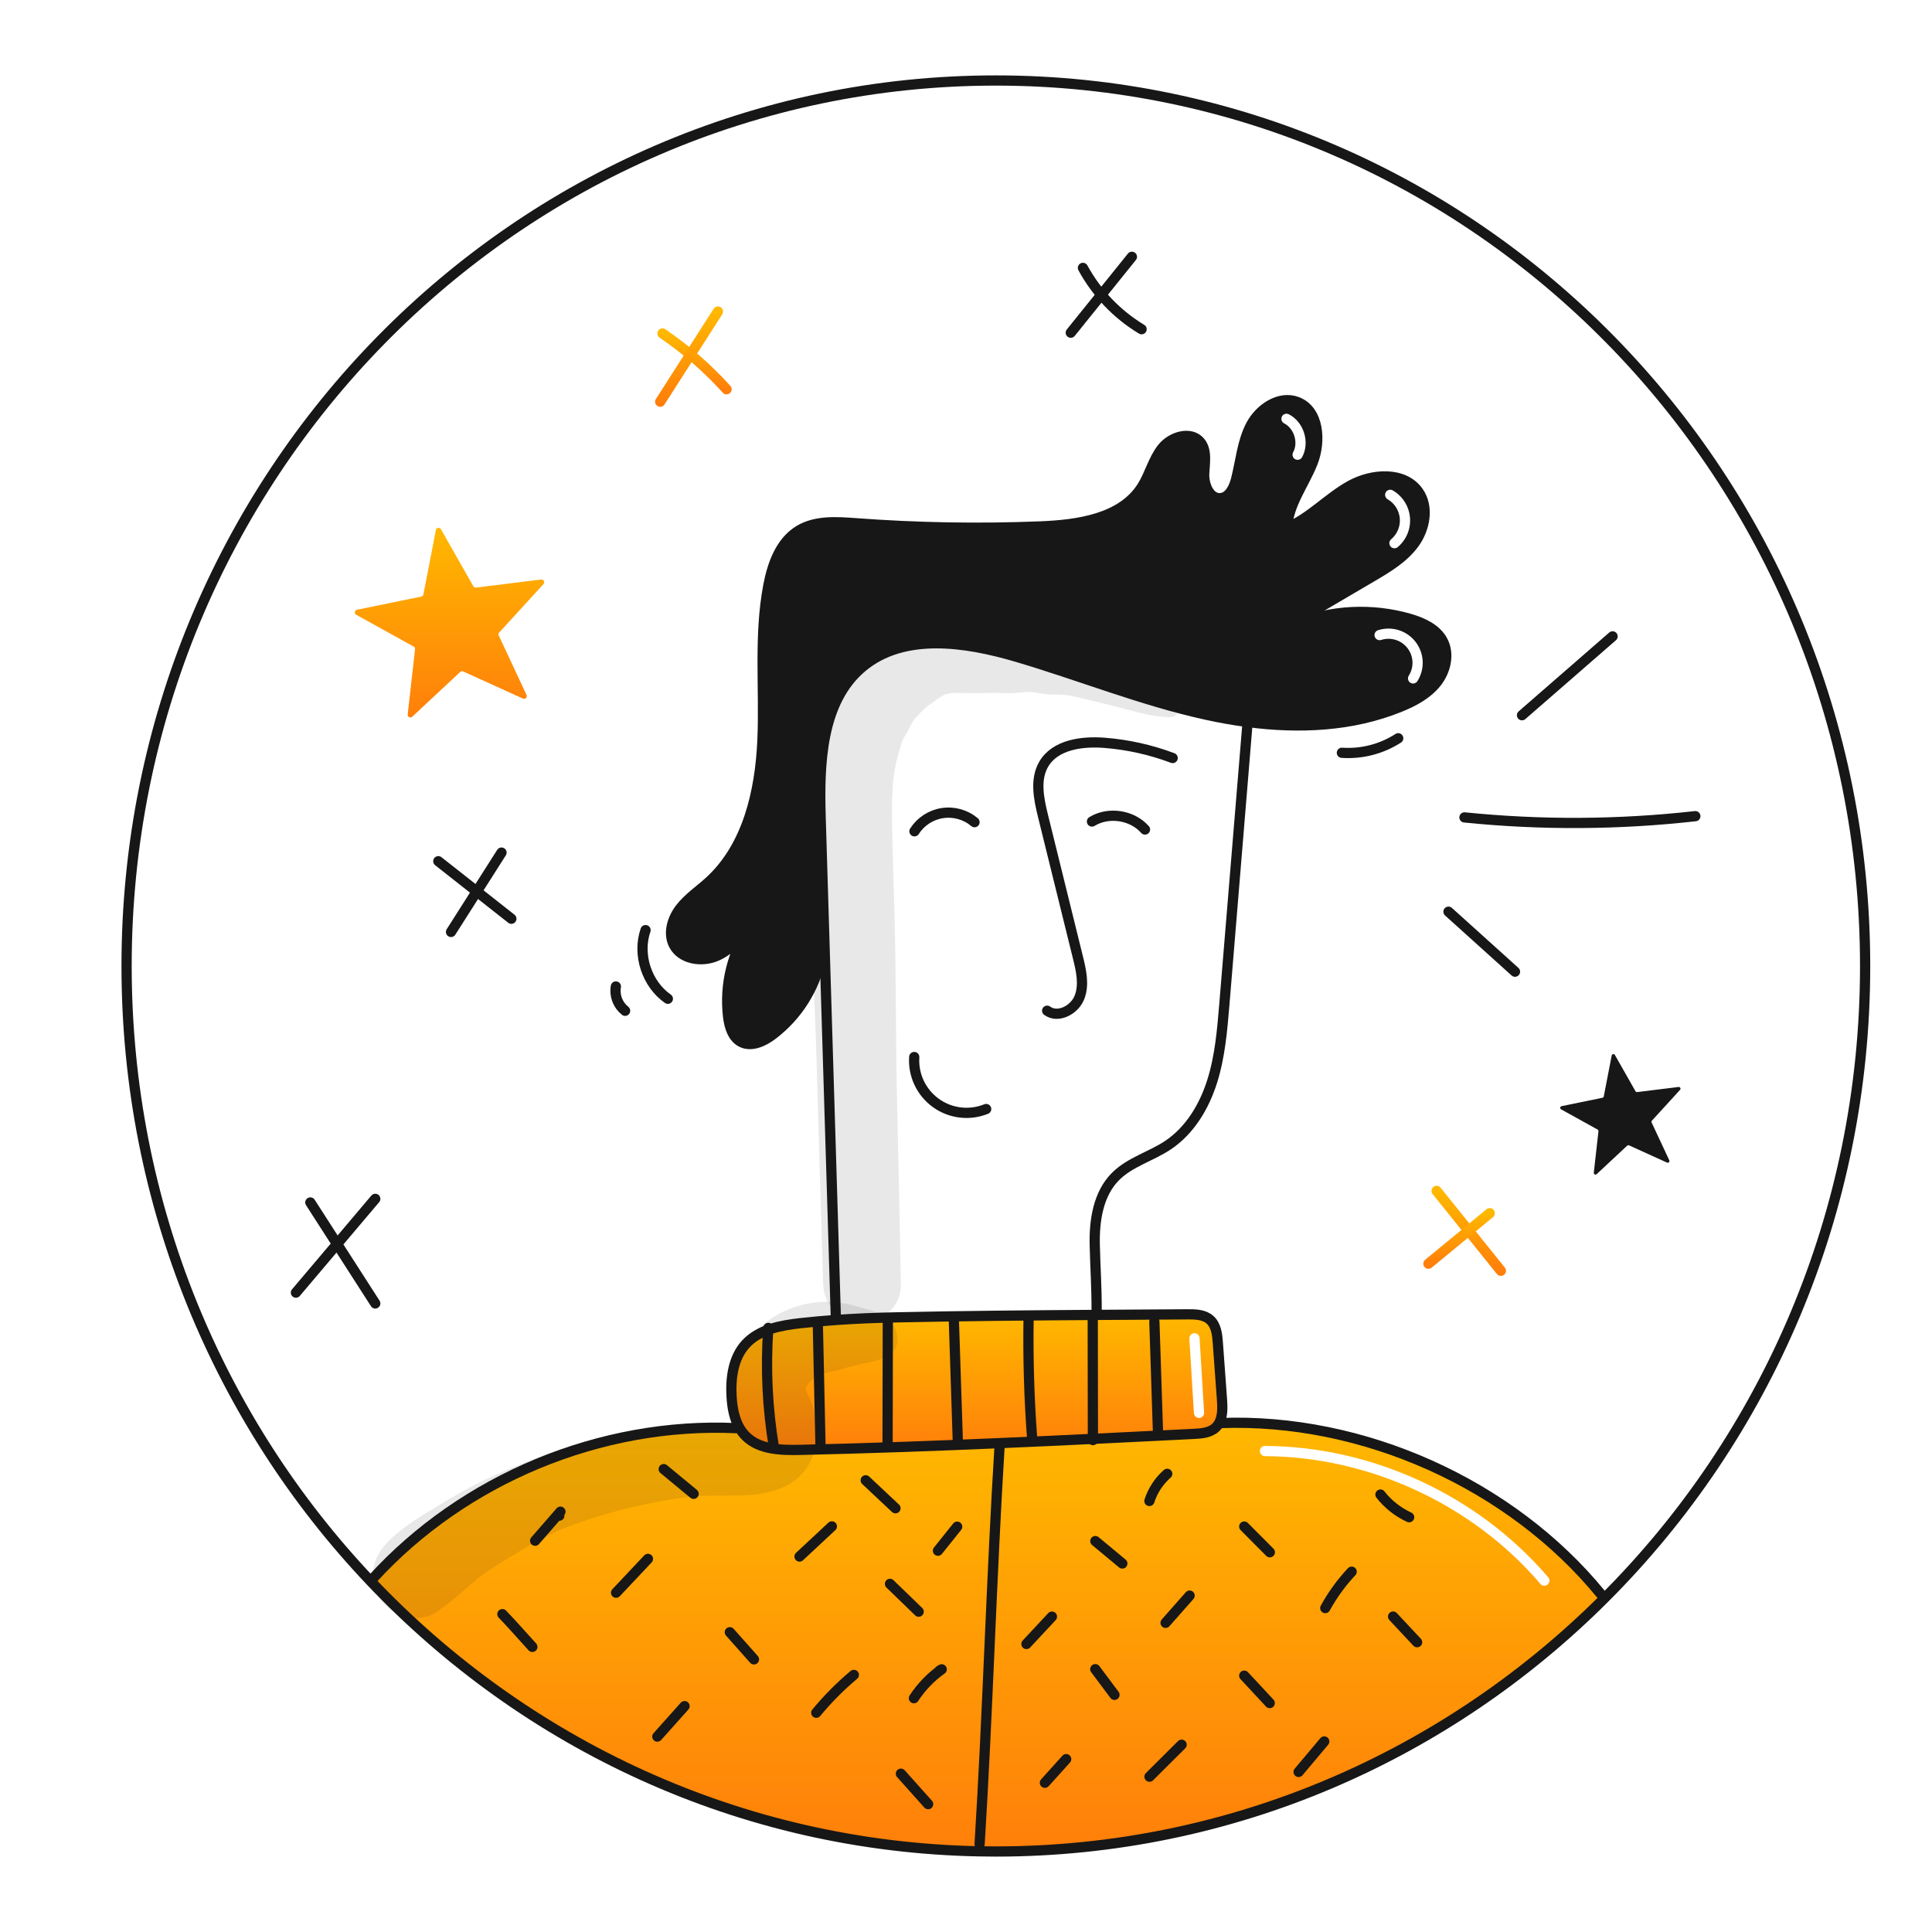<svg width="960" height="960" viewBox="0 0 960 960" fill="none" xmlns="http://www.w3.org/2000/svg">
<g clip-path="url(#clip0_38_4071)">
<path fill-rule="evenodd" clip-rule="evenodd" d="M797.4 794L795.436 792.051C750.7 737.361 677.051 704.422 606.451 707.113L605.909 706.826C605.434 707.789 604.786 708.655 603.996 709.382C601.187 711.971 597.006 712.31 593.18 712.496L592.843 712.513C560.796 714.115 528.764 715.717 496.698 717.083L496.732 717.777C494.735 749.769 493.241 783.406 491.747 817.044C490.254 850.681 488.76 884.319 486.762 916.31L486.695 919.915C489.403 919.966 492.111 920 494.836 920C612.68 920 719.47 871.93 797.4 794ZM628.565 718.481C627.163 718.475 626.021 719.607 626.016 721.01C626.01 722.412 627.142 723.553 628.544 723.559C680.418 723.773 731.768 747.59 765.435 787.056C766.345 788.123 767.948 788.25 769.015 787.34C770.081 786.43 770.208 784.827 769.298 783.76C734.671 743.168 681.918 718.701 628.565 718.481Z" fill="url(#paint0_linear_38_4071)"/>
<path fill-rule="evenodd" clip-rule="evenodd" d="M605.914 706.826C607.607 703.525 607.471 699.226 607.201 695.383C606.515 685.989 605.827 676.596 605.136 667.204C604.831 663.073 604.326 658.503 601.226 655.761C598.297 653.171 593.998 653.053 590.071 653.087C575.034 653.177 559.992 653.273 544.944 653.374C511.751 653.593 478.541 653.882 445.331 654.593C435.344 654.793 425.358 655.183 415.388 655.893C409.537 656.299 403.691 656.824 397.852 657.468C387.95 658.585 377.252 660.514 370.532 667.878C364.303 674.699 362.983 684.703 363.524 693.928C363.829 699.243 364.794 704.795 367.367 709.365C368.225 710.889 369.278 712.294 370.498 713.546C377.282 720.367 388.068 720.635 397.682 720.435C430.703 719.69 463.713 718.505 496.703 717.083C528.746 715.718 560.748 714.118 592.77 712.517L593.185 712.496C597.011 712.31 601.192 711.971 604.001 709.382C604.791 708.655 605.439 707.789 605.914 706.826ZM596.061 664.834C595.976 663.434 594.772 662.369 593.373 662.453C591.973 662.538 590.907 663.742 590.992 665.142C591.741 677.491 592.491 689.84 593.241 702.189C593.326 703.588 594.53 704.654 595.929 704.569C597.329 704.484 598.395 703.281 598.31 701.881C597.56 689.532 596.81 677.183 596.061 664.834Z" fill="url(#paint1_linear_38_4071)"/>
<path d="M496.731 717.777C492.737 781.76 490.756 852.327 486.761 916.31L486.694 919.915C367.919 917.681 260.841 866.6 184.045 785.551L185.196 784.451C230.526 734.772 298.469 706.606 365.634 709.635L367.361 709.365C368.218 710.889 369.271 712.294 370.492 713.545C377.28 720.367 388.062 720.638 397.676 720.435C430.7 719.69 463.707 718.505 496.697 717.083L496.731 717.777Z" fill="url(#paint2_linear_38_4071)"/>
<path d="M415.348 655.453C413.537 595.668 411.72 535.894 409.897 476.132C409.187 452.909 408.482 429.68 407.782 406.445C406.969 379.515 407.849 348.607 428.551 331.376C449.083 314.297 479.584 318.833 505.211 326.382C536.594 335.641 567.111 348.014 599.07 355.073C605.976 356.596 612.983 357.866 620.059 358.78C645.686 362.131 671.905 360.946 695.687 351.28C702.525 348.504 709.313 344.88 713.887 339.059C718.458 333.253 720.336 324.841 716.816 318.341C713.633 312.417 706.916 309.37 700.448 307.474C681.618 302.053 661.518 303.078 643.337 310.386C642.406 310.758 641.492 311.147 640.578 311.553" stroke="#171717" stroke-width="5.078" stroke-linecap="round" stroke-linejoin="round"/>
<path d="M407.968 476.183C404.753 491.288 396.232 504.74 383.949 514.1C379.449 517.519 373.336 520.38 368.309 517.773C364.009 515.522 362.418 510.19 361.809 505.383C359.818 489.044 363.989 472.55 373.509 459.122C368.55 465.402 363.285 471.935 355.939 475.084C348.593 478.233 338.556 476.641 334.849 469.566C331.819 463.76 334.036 456.414 338.065 451.251C342.094 446.088 347.679 442.398 352.503 437.981C371.478 420.665 377.741 393.396 378.858 367.735C379.975 342.074 376.996 316.075 381.803 290.854C383.818 280.309 387.829 269.154 397.003 263.585C405.264 258.558 415.657 259.285 425.303 259.997C455.705 262.262 486.211 262.793 516.673 261.588C535.597 260.843 557.348 257.83 567.473 241.818C571.349 235.69 573.008 228.242 577.544 222.572C582.081 216.919 591.644 214.024 596.333 219.559C599.887 223.759 598.584 230.003 598.364 235.487C598.144 240.987 601.038 248.013 606.523 247.522C610.839 247.149 613.141 242.308 614.207 238.111C616.526 229.072 617.237 219.441 621.607 211.197C625.991 202.954 635.758 196.403 644.492 199.687C655.392 203.767 656.527 219.17 652.228 229.987C647.929 240.804 640.142 250.62 639.566 262.249C651.094 257.306 659.828 247.506 670.766 241.379C681.701 235.234 697.714 234.134 704.857 244.442C710.057 251.924 708.123 262.588 702.775 269.968C697.426 277.331 689.335 282.138 681.481 286.742C668.634 294.275 655.786 301.813 642.939 309.356" stroke="#171717" stroke-width="5.078" stroke-linecap="round" stroke-linejoin="round"/>
<path d="M582.685 376.654C571.823 372.561 560.438 370.019 548.865 369.105C537.575 368.225 524.22 370.005 518.565 379.805C514.198 387.405 516.165 396.918 518.26 405.432C524.05 428.875 529.839 452.329 535.627 475.796C537.235 482.313 538.827 489.303 536.388 495.566C533.968 501.812 525.725 506.179 520.325 502.218" stroke="#171717" stroke-width="5.078" stroke-linecap="round" stroke-linejoin="round"/>
<path d="M484.239 408.527C482.053 406.683 479.499 405.327 476.747 404.551C473.994 403.774 471.108 403.595 468.281 404.024C465.454 404.454 462.751 405.483 460.354 407.042C457.957 408.601 455.92 410.654 454.381 413.064" stroke="#171717" stroke-width="5.078" stroke-linecap="round" stroke-linejoin="round"/>
<path d="M568.94 412.183C562.559 404.939 550.812 403.161 542.586 408.206" stroke="#171717" stroke-width="5.078" stroke-linecap="round" stroke-linejoin="round"/>
<path d="M490.029 551.067C485.942 552.724 481.502 553.316 477.123 552.787C472.745 552.257 468.573 550.624 464.999 548.04C461.425 545.456 458.567 542.006 456.692 538.015C454.817 534.023 453.987 529.62 454.28 525.22" stroke="#171717" stroke-width="5.078" stroke-linecap="round" stroke-linejoin="round"/>
<path d="M544.922 651.865C544.922 638.323 544.262 630.639 543.975 618.519C543.704 606.383 545.701 593.248 554.249 584.632C561.426 577.404 571.92 574.662 580.401 568.992C591.251 561.73 598.343 549.865 602.287 537.424C606.231 524.983 607.314 511.847 608.397 498.831C612.155 453.078 615.924 407.325 619.704 361.573" stroke="#171717" stroke-width="5.078" stroke-linecap="round" stroke-linejoin="round"/>
<path d="M415.382 655.893C409.525 656.3 403.679 656.824 397.846 657.467C387.946 658.585 377.246 660.514 370.526 667.877C364.297 674.699 362.977 684.703 363.518 693.928C363.823 699.243 364.788 704.794 367.361 709.365C368.219 710.888 369.272 712.294 370.492 713.546C377.28 720.367 388.062 720.638 397.676 720.435C430.7 719.69 463.707 718.505 496.697 717.083C528.875 715.712 561.019 714.104 593.179 712.496C597.005 712.31 601.186 711.971 603.995 709.382C604.785 708.655 605.433 707.788 605.908 706.826C607.601 703.526 607.465 699.226 607.195 695.383C606.501 685.989 605.813 676.595 605.13 667.2C604.83 663.07 604.317 658.5 601.22 655.758C598.291 653.168 593.992 653.05 590.065 653.083C575.034 653.185 559.991 653.281 544.938 653.371C511.745 653.591 478.538 653.879 445.325 654.59C435.338 654.793 425.352 655.182 415.382 655.893Z" stroke="#171717" stroke-width="5.078" stroke-linecap="round" stroke-linejoin="round"/>
<path d="M365.635 709.635C298.47 706.606 230.527 734.772 185.197 784.451" stroke="#171717" stroke-width="5.078" stroke-linecap="round" stroke-linejoin="round"/>
<path d="M496.732 717.777C492.738 781.76 490.757 852.327 486.762 916.31" stroke="#171717" stroke-width="5.078" stroke-linecap="round" stroke-linejoin="round"/>
<path d="M606.451 707.113C677.051 704.422 750.7 737.361 795.437 792.051" stroke="#171717" stroke-width="5.078" stroke-linecap="round" stroke-linejoin="round"/>
<path d="M184.045 785.552C109.043 706.419 62.9 598.7 62.9 480.008C62.9 236.992 256.288 40 494.835 40C733.382 40 926.77 236.992 926.77 480.008C926.77 602.981 877.242 714.172 797.399 793.998C719.469 871.928 612.679 919.998 494.835 919.998C492.11 919.998 489.402 919.964 486.694 919.913C367.919 917.681 260.841 866.6 184.045 785.552Z" stroke="#171717" stroke-width="5.078" stroke-linecap="round" stroke-linejoin="round"/>
<path d="M254.093 456.516C241.993 446.988 229.893 437.46 217.793 427.93" stroke="#171717" stroke-width="5.078" stroke-linecap="round" stroke-linejoin="round"/>
<path d="M249.201 423.646C240.839 436.79 232.475 449.933 224.109 463.075" stroke="#171717" stroke-width="5.078" stroke-linecap="round" stroke-linejoin="round"/>
<path d="M186.469 647.675L154.209 597.493" stroke="#171717" stroke-width="5.078" stroke-linecap="round" stroke-linejoin="round"/>
<path d="M147.041 642.3C160.185 626.767 173.328 611.234 186.47 595.7" stroke="#171717" stroke-width="5.078" stroke-linecap="round" stroke-linejoin="round"/>
<path d="M361.027 193.425C351.555 182.947 340.865 173.64 329.184 165.7" stroke="url(#paint3_linear_38_4071)" stroke-width="5.078" stroke-linecap="round" stroke-linejoin="round"/>
<path d="M328.055 199.617L356.731 154.81" stroke="url(#paint4_linear_38_4071)" stroke-width="5.078" stroke-linecap="round" stroke-linejoin="round"/>
<path d="M567.248 163.587C555.004 156.19 544.944 145.674 538.098 133.114" stroke="#171717" stroke-width="5.078" stroke-linecap="round" stroke-linejoin="round"/>
<path d="M532.061 165.315C542.183 152.743 552.308 140.172 562.434 127.602" stroke="#171717" stroke-width="5.078" stroke-linecap="round" stroke-linejoin="round"/>
<path d="M745.771 631.445C735.131 618.21 724.492 604.976 713.854 591.745" stroke="url(#paint5_linear_38_4071)" stroke-width="5.078" stroke-linecap="round" stroke-linejoin="round"/>
<path d="M709.773 627.927L740.241 602.837" stroke="url(#paint6_linear_38_4071)" stroke-width="5.078" stroke-linecap="round" stroke-linejoin="round"/>
<path d="M719.75 453.021L752.793 482.821" stroke="#171717" stroke-width="5.078" stroke-linecap="round" stroke-linejoin="round"/>
<path d="M727.68 406.166C765.836 410.037 804.296 409.83 842.408 405.548" stroke="#171717" stroke-width="5.078" stroke-linecap="round" stroke-linejoin="round"/>
<path d="M756.271 355.393C771.276 342.33 786.282 329.269 801.289 316.208" stroke="#171717" stroke-width="5.078" stroke-linecap="round" stroke-linejoin="round"/>
<path d="M331.856 496.28C321.333 488.936 316.575 474.297 320.771 462.168" stroke="#171717" stroke-width="5.078" stroke-linecap="round" stroke-linejoin="round"/>
<path d="M310.615 502.255C308.836 500.837 307.471 498.968 306.662 496.842C305.854 494.716 305.632 492.411 306.02 490.17" stroke="#171717" stroke-width="5.078" stroke-linecap="round" stroke-linejoin="round"/>
<path d="M666.775 374.054C676.639 374.727 686.456 372.197 694.765 366.842" stroke="#171717" stroke-width="5.078" stroke-linecap="round" stroke-linejoin="round"/>
<path d="M575.451 713.183C574.833 694.333 574.216 675.484 573.6 656.636" stroke="#171717" stroke-width="5.078" stroke-linecap="round" stroke-linejoin="round"/>
<path d="M543.059 715.58C543.035 695.4 543.009 675.221 542.982 655.042" stroke="#171717" stroke-width="5.078" stroke-linecap="round" stroke-linejoin="round"/>
<path d="M512.873 714.8C511.38 694.925 510.788 675.009 511.097 655.052" stroke="#171717" stroke-width="5.078" stroke-linecap="round" stroke-linejoin="round"/>
<path d="M475.969 717.188C475.302 696.739 474.634 676.29 473.963 655.841" stroke="#171717" stroke-width="5.078" stroke-linecap="round" stroke-linejoin="round"/>
<path d="M441.033 718.766C441.074 698.322 441.115 677.878 441.155 657.434" stroke="#171717" stroke-width="5.078" stroke-linecap="round" stroke-linejoin="round"/>
<path d="M407.728 719.568C407.286 699.386 406.842 679.205 406.398 659.025" stroke="#171717" stroke-width="5.078" stroke-linecap="round" stroke-linejoin="round"/>
<path d="M384.634 719.593C381.298 699.859 380.338 679.796 381.776 659.834" stroke="#171717" stroke-width="5.078" stroke-linecap="round" stroke-linejoin="round"/>
<path d="M704.153 816.016L692.217 803.26" stroke="#171717" stroke-width="5.078" stroke-linecap="round" stroke-linejoin="round"/>
<path d="M658.512 799.047C662.107 792.49 666.518 786.414 671.639 780.964" stroke="#171717" stroke-width="5.078" stroke-linecap="round" stroke-linejoin="round"/>
<path d="M700.2 753.9C694.614 751.337 689.724 747.474 685.938 742.634" stroke="#171717" stroke-width="5.078" stroke-linecap="round" stroke-linejoin="round"/>
<path d="M630.973 771.309C626.735 767.051 622.496 762.793 618.258 758.535" stroke="#171717" stroke-width="5.078" stroke-linecap="round" stroke-linejoin="round"/>
<path d="M630.915 846.244C626.693 841.706 622.471 837.167 618.25 832.628" stroke="#171717" stroke-width="5.078" stroke-linecap="round" stroke-linejoin="round"/>
<path d="M645.273 880.459L658.015 865.322" stroke="#171717" stroke-width="5.078" stroke-linecap="round" stroke-linejoin="round"/>
<path d="M587.14 866.932L571.17 882.824" stroke="#171717" stroke-width="5.078" stroke-linecap="round" stroke-linejoin="round"/>
<path d="M553.776 842.159L544.244 829.4" stroke="#171717" stroke-width="5.078" stroke-linecap="round" stroke-linejoin="round"/>
<path d="M579.168 806.388L591.117 792.847" stroke="#171717" stroke-width="5.078" stroke-linecap="round" stroke-linejoin="round"/>
<path d="M557.675 776.9L544.264 765.753" stroke="#171717" stroke-width="5.078" stroke-linecap="round" stroke-linejoin="round"/>
<path d="M571.133 745.828C572.812 740.613 575.873 735.951 579.991 732.338" stroke="#171717" stroke-width="5.078" stroke-linecap="round" stroke-linejoin="round"/>
<path d="M529.782 874.1C526.256 878.015 522.73 881.93 519.203 885.847" stroke="#171717" stroke-width="5.078" stroke-linecap="round" stroke-linejoin="round"/>
<path d="M510.029 816.893L522.705 803.293" stroke="#171717" stroke-width="5.078" stroke-linecap="round" stroke-linejoin="round"/>
<path d="M461.192 896.475L447.654 881.338" stroke="#171717" stroke-width="5.078" stroke-linecap="round" stroke-linejoin="round"/>
<path d="M405.6 851.059C411.245 844.237 417.496 837.939 424.275 832.242" stroke="#171717" stroke-width="5.078" stroke-linecap="round" stroke-linejoin="round"/>
<path d="M454.111 843.825C457.784 838.223 462.472 833.356 467.932 829.476L466.775 830.136" stroke="#171717" stroke-width="5.078" stroke-linecap="round" stroke-linejoin="round"/>
<path d="M456.482 800.83L442.227 787.016" stroke="#171717" stroke-width="5.078" stroke-linecap="round" stroke-linejoin="round"/>
<path d="M466.059 770.543L475.618 758.594" stroke="#171717" stroke-width="5.078" stroke-linecap="round" stroke-linejoin="round"/>
<path d="M444.958 749.45L430.164 735.55" stroke="#171717" stroke-width="5.078" stroke-linecap="round" stroke-linejoin="round"/>
<path d="M413.354 758.454L397.279 773.434" stroke="#171717" stroke-width="5.078" stroke-linecap="round" stroke-linejoin="round"/>
<path d="M374.648 824.535L362.648 811.041" stroke="#171717" stroke-width="5.078" stroke-linecap="round" stroke-linejoin="round"/>
<path d="M326.623 862.908L340.155 847.766" stroke="#171717" stroke-width="5.078" stroke-linecap="round" stroke-linejoin="round"/>
<path d="M306.123 791.413C311.404 785.809 316.684 780.205 321.965 774.602" stroke="#171717" stroke-width="5.078" stroke-linecap="round" stroke-linejoin="round"/>
<path d="M344.655 742.267L329.793 729.988" stroke="#171717" stroke-width="5.078" stroke-linecap="round" stroke-linejoin="round"/>
<path d="M265.912 765.576C270.101 760.766 274.291 755.956 278.482 751.146C278.171 751.359 277.944 751.674 277.84 752.037C277.736 752.399 277.761 752.786 277.911 753.132" stroke="#171717" stroke-width="5.078" stroke-linecap="round" stroke-linejoin="round"/>
<path d="M264.531 818.335C260.151 813.469 251.887 804.296 249.631 802.058" stroke="#171717" stroke-width="5.078" stroke-linecap="round" stroke-linejoin="round"/>
<path fill-rule="evenodd" clip-rule="evenodd" d="M700.444 307.475C681.614 302.055 661.514 303.079 643.333 310.386L642.939 309.356C655.786 301.813 668.633 294.275 681.481 286.742C689.335 282.138 697.426 277.331 702.775 269.968C708.123 262.588 710.057 251.924 704.857 244.442C697.713 234.134 681.701 235.234 670.766 241.379C666.021 244.037 661.69 247.387 657.366 250.731C651.723 255.095 646.092 259.451 639.566 262.249C639.952 254.452 643.58 247.469 647.224 240.454C649.015 237.006 650.81 233.551 652.227 229.987C656.527 219.17 655.392 203.767 644.492 199.687C635.758 196.403 625.991 202.954 621.607 211.197C618.569 216.928 617.3 223.329 616.029 229.735L616.029 229.736C615.471 232.546 614.914 235.356 614.207 238.111C613.141 242.308 610.839 247.149 606.523 247.522C601.038 248.013 598.144 240.987 598.364 235.487C598.403 234.505 598.478 233.498 598.552 232.483C598.895 227.832 599.25 223.007 596.333 219.559C591.644 214.024 582.08 216.919 577.544 222.572C574.974 225.785 573.327 229.569 571.677 233.361C570.416 236.26 569.153 239.163 567.473 241.818C557.348 257.83 535.597 260.843 516.673 261.588C486.211 262.793 455.705 262.262 425.303 259.997C415.656 259.285 405.264 258.558 397.003 263.585C387.829 269.154 383.817 280.309 381.803 290.854C378.653 307.38 378.846 324.239 379.04 341.119C379.141 350.001 379.243 358.888 378.858 367.735C377.741 393.396 371.478 420.665 352.503 437.981C350.913 439.437 349.241 440.813 347.569 442.19C344.167 444.99 340.766 447.789 338.065 451.251C334.036 456.414 331.819 463.76 334.849 469.566C338.556 476.641 348.593 478.232 355.939 475.084C363.285 471.936 368.55 465.402 373.509 459.122C363.99 472.55 359.818 489.044 361.809 505.383C362.418 510.19 364.009 515.522 368.309 517.773C373.336 520.38 379.449 517.519 383.949 514.1C396.23 504.74 404.75 491.288 407.964 476.184L409.893 476.133C409.194 452.899 408.489 429.67 407.778 406.446C406.965 379.516 407.847 348.608 428.547 331.376C449.079 314.297 479.58 318.834 505.207 326.383C516.816 329.808 528.308 333.66 539.797 337.511C559.366 344.069 578.93 350.627 599.066 355.074C605.972 356.597 612.98 357.867 620.055 358.781C645.683 362.131 671.901 360.946 695.683 351.281C702.525 348.505 709.313 344.883 713.883 339.06C718.453 333.254 720.332 324.842 716.812 318.342C713.629 312.418 706.91 309.375 700.444 307.475ZM694.981 313.106C691.644 312.068 688.069 312.083 684.741 313.148C683.405 313.575 682.669 315.004 683.096 316.34C683.524 317.675 684.953 318.411 686.289 317.984C688.623 317.237 691.132 317.227 693.473 317.955C695.813 318.683 697.873 320.114 699.372 322.054C700.871 323.994 701.737 326.348 701.851 328.797C701.965 331.246 701.323 333.67 700.011 335.741C699.26 336.926 699.612 338.494 700.797 339.245C701.982 339.995 703.55 339.643 704.301 338.459C706.171 335.507 707.086 332.051 706.923 328.56C706.761 325.07 705.527 321.714 703.39 318.949C701.254 316.184 698.317 314.144 694.981 313.106ZM636.975 206.966C637.608 205.714 639.135 205.213 640.387 205.846C647.866 209.63 651.031 219.814 647.008 227.173C646.335 228.403 644.793 228.855 643.562 228.183C642.332 227.51 641.88 225.967 642.552 224.737C645.199 219.896 643.015 212.867 638.094 210.377C636.843 209.744 636.342 208.217 636.975 206.966ZM692.057 243.684C690.844 242.981 689.29 243.395 688.587 244.608C687.884 245.822 688.298 247.375 689.512 248.078C691.205 249.059 692.638 250.433 693.688 252.084C694.739 253.735 695.377 255.615 695.548 257.565C695.719 259.514 695.419 261.476 694.672 263.285C693.925 265.094 692.754 266.697 691.258 267.958C690.186 268.862 690.049 270.464 690.953 271.536C691.856 272.608 693.458 272.745 694.53 271.841C696.65 270.055 698.308 267.785 699.366 265.223C700.424 262.66 700.849 259.881 700.606 257.12C700.364 254.359 699.46 251.697 697.972 249.358C696.484 247.019 694.455 245.073 692.057 243.684Z" fill="#171717"/>
<path d="M236.526 291.965L268.888 287.97C269.161 287.936 269.438 287.987 269.682 288.116C269.925 288.244 270.124 288.445 270.25 288.689C270.376 288.934 270.425 289.212 270.389 289.485C270.352 289.758 270.233 290.013 270.048 290.217L248.055 314.293C247.875 314.489 247.758 314.735 247.717 314.998C247.677 315.261 247.715 315.53 247.828 315.772L261.628 345.316C261.745 345.565 261.782 345.845 261.736 346.117C261.689 346.388 261.56 346.639 261.366 346.835C261.173 347.031 260.924 347.163 260.653 347.214C260.382 347.264 260.102 347.23 259.851 347.116L230.158 333.641C229.915 333.53 229.646 333.494 229.383 333.537C229.12 333.58 228.876 333.701 228.682 333.883L204.848 356.136C204.646 356.324 204.392 356.446 204.12 356.485C203.847 356.524 203.569 356.479 203.323 356.355C203.077 356.231 202.874 356.035 202.743 355.793C202.612 355.55 202.559 355.274 202.59 355L206.231 322.6C206.261 322.335 206.211 322.068 206.089 321.831C205.967 321.594 205.777 321.399 205.544 321.271L177.014 305.48C176.772 305.347 176.577 305.143 176.455 304.895C176.333 304.648 176.29 304.369 176.332 304.097C176.374 303.824 176.498 303.571 176.688 303.371C176.878 303.171 177.125 303.035 177.396 302.98L209.34 296.429C209.6 296.375 209.839 296.245 210.027 296.056C210.214 295.867 210.341 295.627 210.393 295.366L216.593 263.353C216.644 263.081 216.778 262.832 216.976 262.638C217.173 262.445 217.426 262.317 217.699 262.273C217.972 262.228 218.252 262.268 218.501 262.388C218.751 262.508 218.957 262.702 219.093 262.943L235.193 291.299C235.324 291.529 235.521 291.715 235.758 291.834C235.995 291.952 236.262 291.998 236.526 291.965V291.965Z" fill="url(#paint7_linear_38_4071)"/>
<path d="M813.512 542.649L834.071 540.112C834.245 540.09 834.421 540.122 834.576 540.204C834.731 540.285 834.857 540.413 834.938 540.568C835.018 540.724 835.048 540.901 835.025 541.074C835.002 541.248 834.926 541.41 834.807 541.539L820.836 556.834C820.722 556.959 820.648 557.115 820.622 557.282C820.596 557.449 820.621 557.62 820.692 557.773L829.458 576.543C829.532 576.702 829.556 576.879 829.526 577.051C829.496 577.224 829.414 577.383 829.291 577.507C829.168 577.632 829.01 577.715 828.838 577.747C828.666 577.779 828.488 577.757 828.329 577.685L809.465 569.124C809.311 569.054 809.14 569.031 808.973 569.059C808.806 569.086 808.651 569.163 808.527 569.278L793.386 583.415C793.258 583.534 793.097 583.612 792.924 583.637C792.751 583.662 792.574 583.633 792.417 583.554C792.261 583.476 792.133 583.351 792.049 583.197C791.966 583.044 791.932 582.868 791.951 582.694L794.263 562.108C794.282 561.94 794.251 561.77 794.173 561.619C794.095 561.469 793.974 561.345 793.826 561.263L775.7 551.231C775.547 551.146 775.423 551.017 775.346 550.86C775.269 550.703 775.241 550.526 775.268 550.353C775.294 550.18 775.373 550.019 775.493 549.892C775.614 549.765 775.771 549.678 775.942 549.643L796.235 545.481C796.401 545.447 796.553 545.364 796.672 545.244C796.791 545.124 796.872 544.971 796.904 544.805L800.845 524.468C800.878 524.296 800.963 524.139 801.089 524.017C801.214 523.895 801.374 523.815 801.546 523.786C801.719 523.758 801.896 523.783 802.054 523.858C802.212 523.933 802.343 524.055 802.429 524.207L812.658 542.221C812.742 542.369 812.868 542.488 813.02 542.564C813.172 542.64 813.343 542.67 813.512 542.649V542.649Z" fill="#171717"/>
<g opacity="0.1">
<path d="M583.506 347.3C577.161 342.827 570.261 340.649 562.923 338.321C555.342 335.917 547.709 333.694 540.023 331.652C536.712 330.933 533.465 329.951 530.311 328.715C526.749 326.992 523.085 325.489 519.339 324.215C517.531 323.665 515.706 323.015 513.867 322.579C508.881 321.396 516.967 324.39 510.088 320.364C506.241 318.113 501.223 317.558 497.025 316.146C489.605 313.605 481.832 312.247 473.991 312.122C469.525 312.055 464.966 313.451 460.591 313.282C463.138 313.382 458.742 313.016 458.284 313.052C455.24 313.282 452.234 313.872 449.329 314.81C434.988 319.469 422.649 330.923 415.029 343.792C398.918 370.984 401.748 404.699 402.437 434.966C403.163 466.866 404.96 498.716 405.854 530.608C406.858 566.475 407.917 602.341 409.031 638.208C409.351 648.295 417.685 657.998 428.344 657.521C438.644 657.06 447.863 649.03 447.656 638.208C447.073 607.654 446.432 577.102 445.734 546.551C445.054 516.668 445.288 486.766 444.547 456.887C444.173 441.804 443.605 426.725 443.298 411.641C443.16 404.863 443.134 398.076 443.571 391.308C443.65 390.084 443.744 388.86 443.853 387.637C443.912 386.981 444.779 380.982 443.994 385.825C444.555 382.197 445.315 378.602 446.27 375.057C446.697 373.515 447.17 371.985 447.691 370.474C448.169 369.097 448.67 365.003 447.811 369.854C448.194 367.69 450.116 365.154 451.174 363.196C452.397 360.929 453.843 357.329 455.851 355.657C452.944 358.076 454.592 357.157 455.48 356.23C456.83 354.818 458.094 353.356 459.537 352.03C460.149 351.468 463.909 348.266 460.143 351.395C461.225 350.495 467.7 346.213 464.394 348.142C461.86 349.62 465.95 347.257 466.08 347.176C467.347 346.269 468.67 345.444 470.041 344.704C467.641 345.758 472.877 344.299 472.881 344.298C470.804 344.548 473.828 344.311 473.991 344.309C478.276 344.26 482.554 344.472 486.832 344.425C490.52 344.385 494.132 344.151 497.832 344.387C501.593 344.539 505.36 344.365 509.092 343.869C513.27 343.449 517.946 345.047 522.174 345.119C526.069 345.186 529.269 345.074 533.122 345.941C541.188 347.756 549.226 349.706 557.235 351.789C565.199 353.865 572.748 356.232 581.049 356.389C586.211 356.489 587.242 349.936 583.509 347.305L583.506 347.3Z" fill="#171717"/>
</g>
<g opacity="0.1">
<path d="M440.353 654.644C435.363 651.364 429.969 650.371 424.34 648.789C416.87 646.603 408.983 646.254 401.35 647.772C389.359 650.07 378.629 656.688 371.195 666.372C363.22 676.695 360.114 690.159 363.983 702.816C364.656 705.016 365.564 707.153 366.426 709.282C367.333 711.522 367.989 713.982 369.441 715.949C370.432 717.291 369.749 718.343 369.441 715.382C369.808 718.902 369.553 715.067 369.55 714.606C369.559 713.161 369.92 711.741 370.601 710.466L372.017 708.644C370.919 709.653 370.937 709.667 372.072 708.686C373.277 707.774 373.226 707.716 371.918 708.512C374.11 707.645 374.574 707.424 373.311 707.847C372.274 707.985 371.258 708.245 370.283 708.622C367.883 709.262 370.483 709.092 371.04 708.564C370.363 709.201 366.11 708.582 365.302 708.557C360.124 708.391 354.959 708.257 349.777 708.379C338.231 708.658 326.711 709.611 315.277 711.232C294.984 714.083 275.525 720.653 256.626 728.387C244.803 733.1 233.382 738.763 222.474 745.32C211.825 751.844 199.643 758.336 191.281 767.747C184.217 775.698 182.949 786.926 189.625 795.567C195.725 803.467 208.125 806.914 216.957 801.024C222.051 797.434 226.919 793.533 231.534 789.344C233.197 787.911 234.858 786.479 236.551 785.083C237.608 784.212 238.694 783.377 239.751 782.501C241.598 780.964 236.987 784.338 240.193 782.18C248.676 776.471 257.308 771.047 266.314 766.191C270.435 763.969 274.614 761.868 278.882 759.939C275.648 761.401 278.289 760.197 278.958 759.939C280.248 759.439 281.527 758.919 282.818 758.426C285.4 757.439 288 756.498 290.618 755.603C300.033 752.408 309.634 749.789 319.368 747.761C323.949 746.793 328.526 745.837 333.146 745.072C334.502 744.848 335.866 744.672 337.22 744.438C340.061 743.955 334.52 744.727 337.397 744.407C340.426 744.071 343.441 743.707 346.482 743.489C355.523 742.852 364.608 743.483 373.631 742.755C385.181 741.823 397.138 737.555 402.589 726.44C405.605 720.264 406.652 713.311 405.589 706.52C405.138 702.522 404.048 698.622 402.359 694.97C401.938 694.037 401.498 693.107 401.049 692.187C398.927 687.832 401.865 695.762 400.625 691.151C400.254 690.251 400.014 689.302 399.911 688.333C400.215 690.871 400.354 691.407 400.329 689.942C400.38 688.48 400.266 689.016 399.986 691.549C400.33 691.311 400.186 689.11 400.677 688.869C399.597 691.171 399.52 691.377 400.445 689.488L401.145 688.253C402.518 685.504 401.303 687.843 400.737 688.51C401.686 687.393 402.72 686.396 403.749 685.361C406.035 683.061 404.084 685.088 403.449 685.5C404.673 684.71 405.898 683.974 407.167 683.263C404.157 684.95 407.3 683.205 408.298 682.882C409.698 682.428 411.118 682.041 412.558 681.722C415.734 681.017 418.743 680.19 421.87 679.256C427.814 677.482 433.849 677.119 440.37 674.235C448.703 670.551 446.752 658.841 440.37 654.645L440.353 654.644Z" fill="#171717"/>
</g>
</g>
<defs>
<linearGradient id="paint0_linear_38_4071" x1="642.048" y1="706.826" x2="642.048" y2="920" gradientUnits="userSpaceOnUse">
<stop stop-color="#FFB800"/>
<stop offset="1" stop-color="#FF7F0A"/>
</linearGradient>
<linearGradient id="paint1_linear_38_4071" x1="485.389" y1="653.083" x2="485.389" y2="720.476" gradientUnits="userSpaceOnUse">
<stop stop-color="#FFB800"/>
<stop offset="1" stop-color="#FF7F0A"/>
</linearGradient>
<linearGradient id="paint2_linear_38_4071" x1="340.388" y1="709.365" x2="340.388" y2="919.915" gradientUnits="userSpaceOnUse">
<stop stop-color="#FFB800"/>
<stop offset="1" stop-color="#FF7F0A"/>
</linearGradient>
<linearGradient id="paint3_linear_38_4071" x1="345.105" y1="165.7" x2="345.105" y2="193.425" gradientUnits="userSpaceOnUse">
<stop stop-color="#FFB800"/>
<stop offset="1" stop-color="#FF7F0A"/>
</linearGradient>
<linearGradient id="paint4_linear_38_4071" x1="342.393" y1="154.81" x2="342.393" y2="199.617" gradientUnits="userSpaceOnUse">
<stop stop-color="#FFB800"/>
<stop offset="1" stop-color="#FF7F0A"/>
</linearGradient>
<linearGradient id="paint5_linear_38_4071" x1="729.813" y1="591.745" x2="729.813" y2="631.445" gradientUnits="userSpaceOnUse">
<stop stop-color="#FFB800"/>
<stop offset="1" stop-color="#FF7F0A"/>
</linearGradient>
<linearGradient id="paint6_linear_38_4071" x1="725.007" y1="602.837" x2="725.007" y2="627.927" gradientUnits="userSpaceOnUse">
<stop stop-color="#FFB800"/>
<stop offset="1" stop-color="#FF7F0A"/>
</linearGradient>
<linearGradient id="paint7_linear_38_4071" x1="223.358" y1="262.255" x2="223.358" y2="356.499" gradientUnits="userSpaceOnUse">
<stop stop-color="#FFB800"/>
<stop offset="1" stop-color="#FF7F0A"/>
</linearGradient>
<clipPath id="clip0_38_4071">
<rect width="960" height="960" fill="white"/>
</clipPath>
</defs>
</svg>
